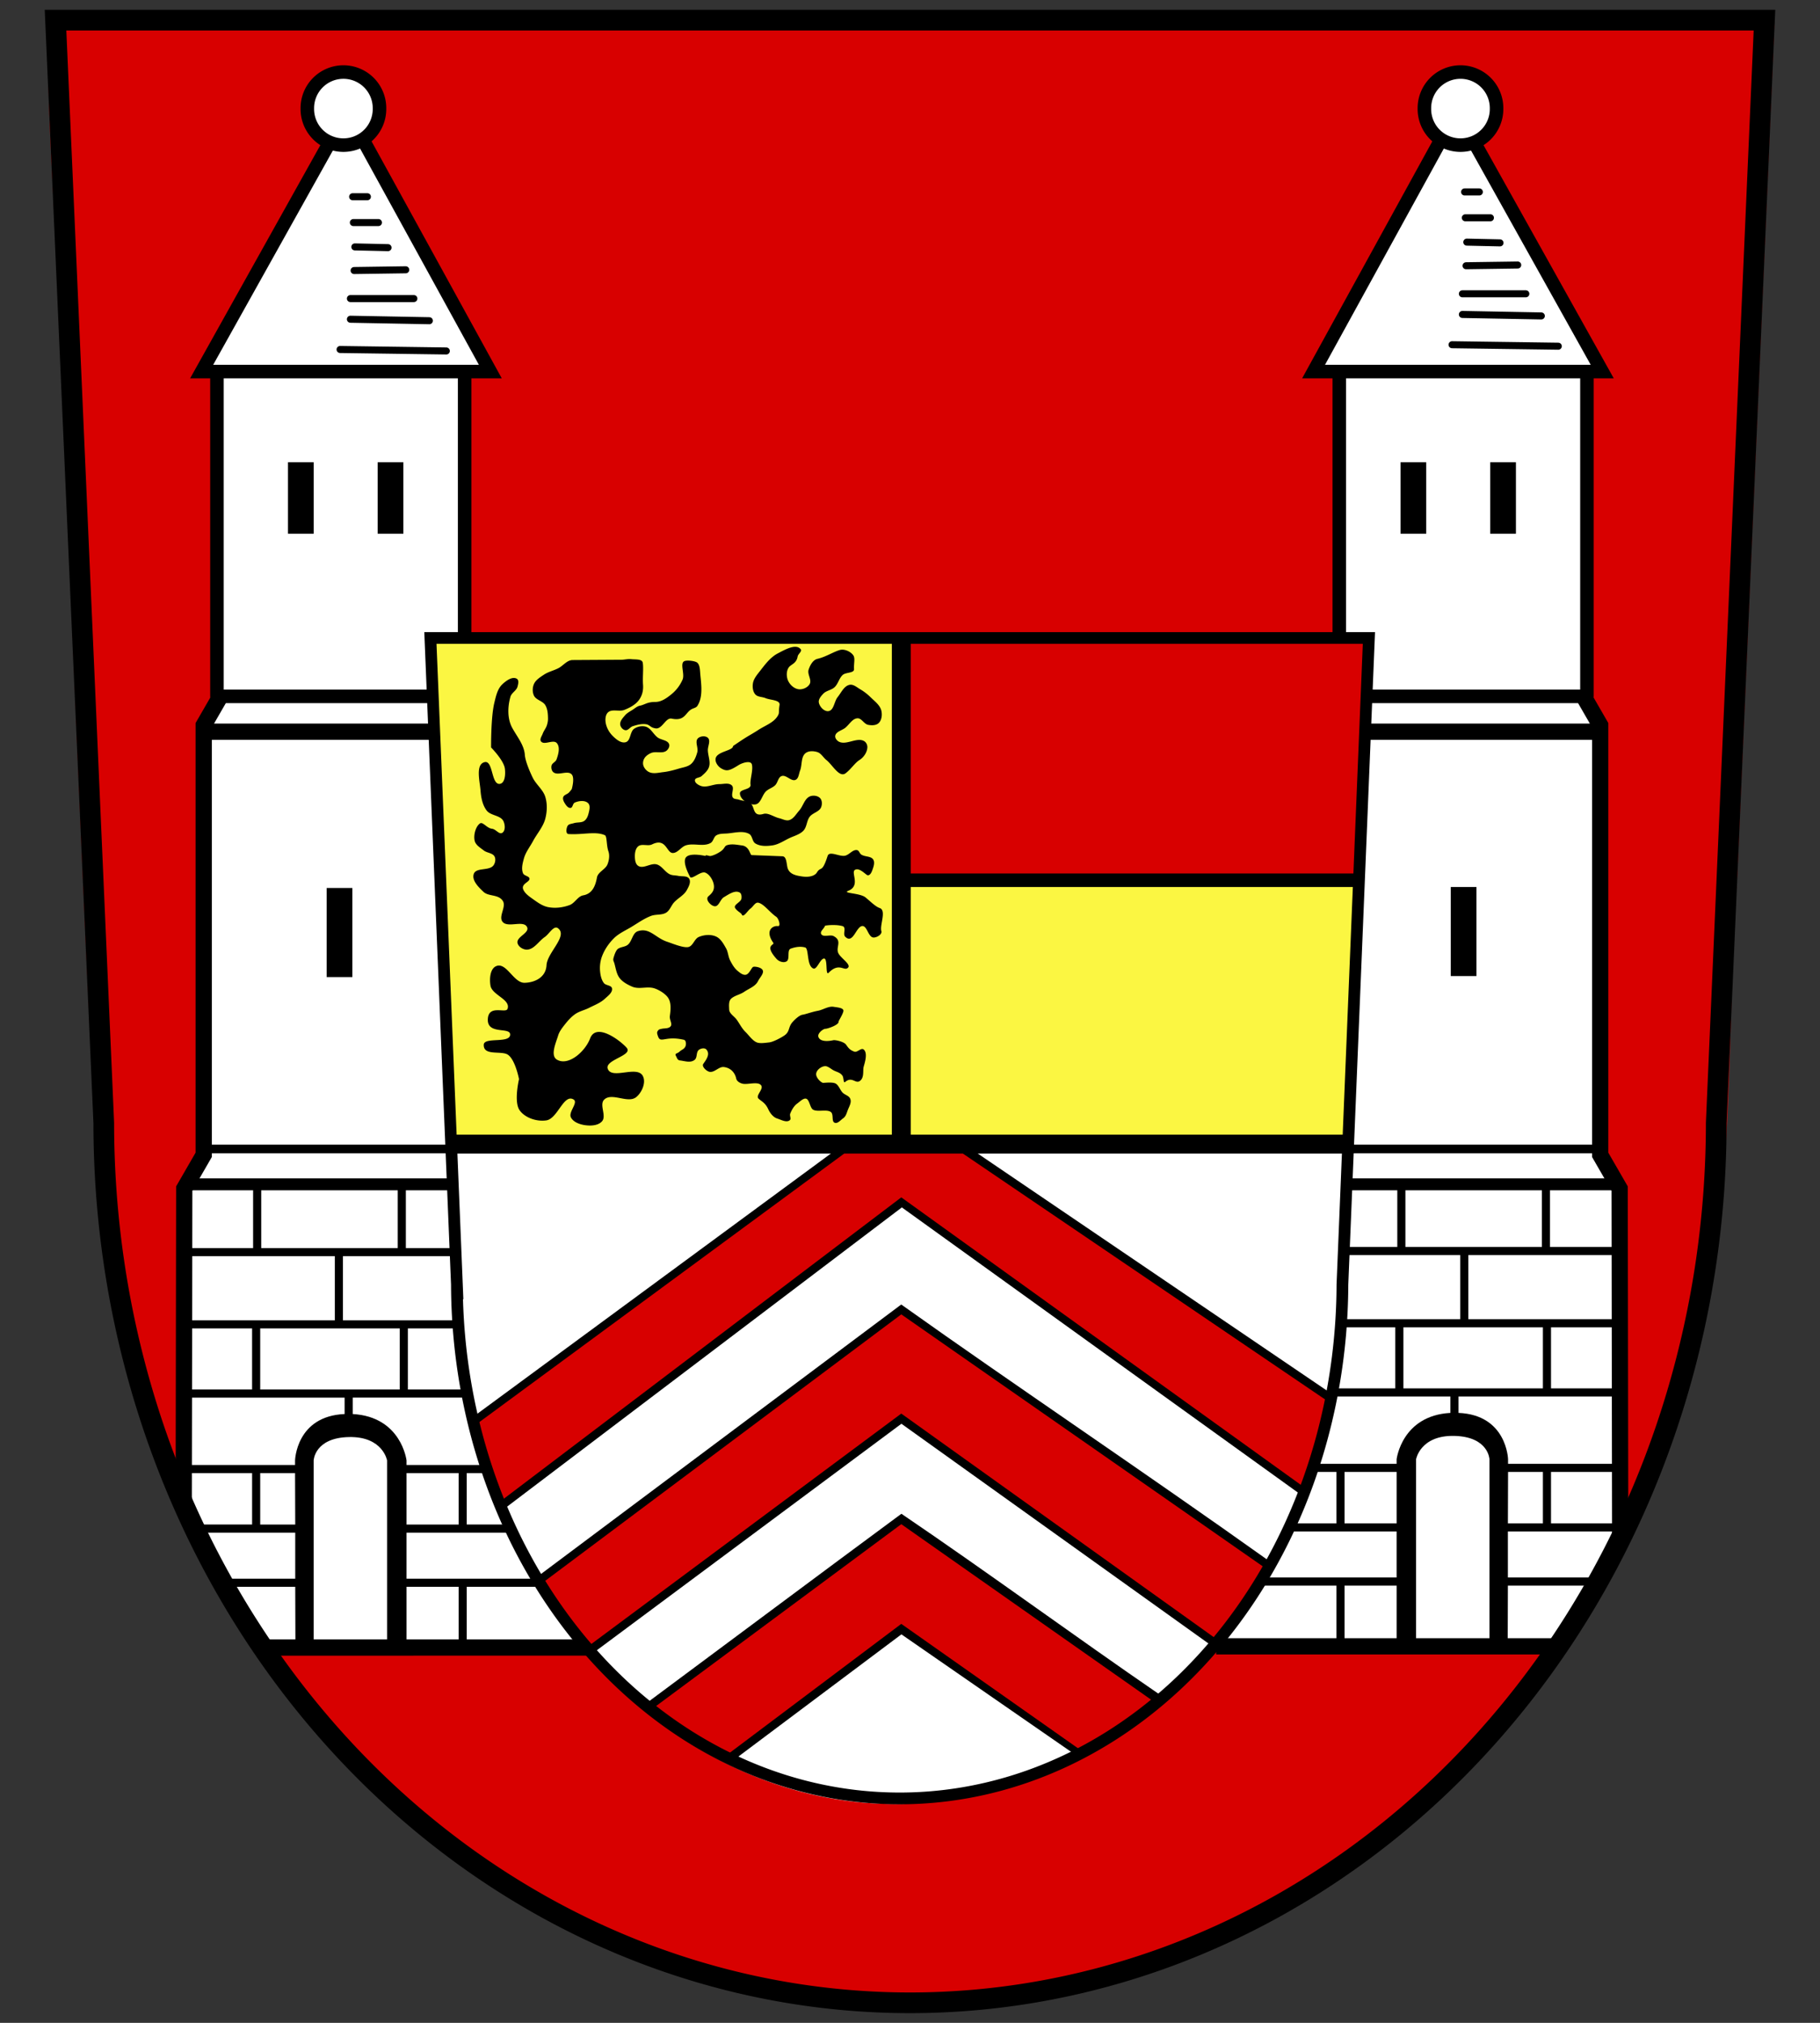 <svg xmlns="http://www.w3.org/2000/svg" width="540" height="600"><rect width="100%" height="100%" fill="#333333" stroke="none"/><path d="M14.413 5.23c-.842 28.827 2.253 58.245 2.924 87.3 4.375 90.635 7.138 181.376 12.512 271.945 8.785 78.803 52.129 154.637 120.068 196.672 58.571 37.33 134.66 45.632 199.448 20.19 72.823-26.963 127.909-91.839 150.146-165.52 16.041-50.563 12.32-104.237 15.951-156.501L526.453 7.488c-5.542-7.342-18.698-1.489-27.26-3.363H16.817l-1.458.67-.947.434z" style="fill:#d80000;fill-opacity:1;stroke:none;display:inline"/><path d="M132.863 339.06c1.245 26.975 2.99 53.887 5.97 80.728 11.488 55.765 56.08 107.957 114.696 114.645 53.973 5.979 106.214-29.529 127.64-77.969 17.328-36.729 17.553-77.291 18.313-117.404H132.863z" style="fill:#fff;stroke:none;display:inline"/><g transform="translate(-342.123 -736.746) scale(1.606)" style="display:inline"><path d="m32.983 126.322-4.012 5.794.892 79.782-4.012 5.348-.891 50.547 2.674 11.853 12.48 23.177h239.792l11.143-19.611v-65.396l-2.48-4.293-1.532-80.961-2.674-5.795z" transform="translate(221.344 460.688)" style="fill:#fff;stroke:none"/><path d="M460.455 527.31v60.042h45.756v-59.006" style="fill:#fff;stroke:#000;stroke-width:2.5;stroke-linecap:butt;stroke-linejoin:round;stroke-miterlimit:4;stroke-opacity:1;stroke-dasharray:none"/><path d="m479.105 484.793-23.4 42.58h53.332l-23.809-42.618" style="fill:#fff;stroke:#000;stroke-width:2.5;stroke-linecap:butt;stroke-linejoin:miter;stroke-miterlimit:4;stroke-opacity:1;stroke-dasharray:none"/><path d="m481.289 522.413 19.628.273M483.197 516.824l14.585.273M483.197 513.008h11.722M483.879 507.828l9.54-.136M484.015 503.467l6.134.136M483.742 498.969h4.635M483.606 494.198h2.726" style="fill:none;stroke:#000;stroke-width:1.3;stroke-linecap:round;stroke-linejoin:miter;stroke-miterlimit:4;stroke-opacity:1;stroke-dasharray:none"/><path d="m505.848 587.819 2.81 4.867v79.35l3.595 6.227.096 64.274m-3.87-148.654h-42.69" style="fill:none;stroke:#000;stroke-width:3;stroke-linecap:butt;stroke-linejoin:miter;stroke-miterlimit:4;stroke-opacity:1;stroke-dasharray:none"/><path d="M508.616 670.947h-46.492" style="fill:none;stroke:#000;stroke-width:1.6;stroke-linecap:butt;stroke-linejoin:miter;stroke-miterlimit:4;stroke-opacity:1;stroke-dasharray:none"/><path d="M511.803 677.482h-49.774" style="fill:none;stroke:#000;stroke-width:2.2;stroke-linecap:butt;stroke-linejoin:miter;stroke-miterlimit:4;stroke-opacity:1;stroke-dasharray:none"/><rect width="4.549" height="12.997" ry="0" x="488.441" y="544.219" style="fill:#000;stroke:#000;stroke-width:.2;stroke-linecap:round;stroke-linejoin:miter;stroke-miterlimit:4;stroke-opacity:1;stroke-dasharray:none;stroke-dashoffset:0"/><rect width="4.549" height="12.997" ry="0" x="250.526" y="83.531" transform="translate(221.344 460.688)" style="fill:#000;stroke:#000;stroke-width:.2;stroke-linecap:round;stroke-linejoin:miter;stroke-miterlimit:4;stroke-opacity:1;stroke-dasharray:none;stroke-dashoffset:0"/><path d="M489.038 478.564a6.667 6.667 0 1 1-13.333 0 6.667 6.667 0 1 1 13.333 0z" transform="translate(.476 .238)" style="fill:#fff;stroke:#000;stroke-width:2.5;stroke-miterlimit:4;stroke-dasharray:none"/></g><rect width="7.267" height="26.048" ry="0" x="430.625" y="263.282" style="fill:#000;stroke:#000;stroke-width:.358;stroke-linecap:round;stroke-linejoin:miter;stroke-miterlimit:4;stroke-opacity:1;stroke-dasharray:none;stroke-dashoffset:0;display:inline"/><path d="m249.872 339.72-.652.452-109.377 80.477c1.6 6.827 5.338 29.007 10.085 26.642l117.655-89.157 117.806 84.792 1.58-1.13c1.86-8.988 11.868-25.06 8.354-28.221L287.1 340.122l-.652-.402H250.675z" style="color:#000;fill:#000;fill-opacity:1;fill-rule:nonzero;stroke:none;stroke-width:3"/><path d="m141.173 422.58 109.372-80.47h35.07l108.227 73.447c-1.145 9.086-4.08 17.277-7.155 25.398l-119.274-85.802-119.056 90.248z" style="fill:#d80000;fill-opacity:1;stroke:none;display:inline"/><path d="M267.402 386.932c-36.138 27.03-72.282 54.053-108.423 81.079l16.757 22.477 91.716-68.184 92.368 66.077 17.06-25.136c-37.599-26.792-76.533-52.86-108.8-75.83l-.678-.483z" style="color:#000;fill:#000;fill-opacity:1;fill-rule:nonzero;stroke:none;stroke-width:3"/><path d="m160.389 469.918 107.024-80.06 108.056 75.3c-3.474 7.39-7.815 14.563-14.28 21.205l-93.776-67.078-93.176 69.242c-5.08-5.509-9.963-11.31-13.848-18.609z" style="fill:#d80000;fill-opacity:1;stroke:none;display:inline"/><path d="M267.452 449.003C242.129 467.7 217 486.49 191.72 505.247l24.836 17.66 50.896-38.135 53.257 36.857 23.572-18.856c-25.79-17.706-50.944-36.205-76.83-53.77z" style="color:#000;fill:#000;fill-opacity:1;fill-rule:nonzero;stroke:none;stroke-width:0"/><path d="m192.958 507.295 74.455-55.207 75.394 52.954c-5.406 4.588-12.95 9.887-20.562 15.21l-54.832-38.589-52.485 39.434z" style="fill:#d80000;fill-opacity:1;stroke:none;display:inline"/><g transform="translate(-342.123 -733.421) scale(1.606)" style="display:inline"><g style="fill:#fff;stroke:#000"><path d="M460.455 527.31v60.042h45.756v-59.006" style="fill:#fff;stroke:#000;stroke-width:2.5;stroke-linecap:butt;stroke-linejoin:round;stroke-miterlimit:4;stroke-opacity:1;stroke-dasharray:none" transform="matrix(-1 0 0 1 759.32 -2.07)"/><path d="m479.105 484.793-23.4 42.58h53.332l-23.809-42.618" style="fill:#fff;stroke:#000;stroke-width:2.5;stroke-linecap:butt;stroke-linejoin:miter;stroke-miterlimit:4;stroke-opacity:1;stroke-dasharray:none" transform="matrix(-1 0 0 1 759.32 -2.07)"/><path d="m483.463 523.294-19.628.273M481.554 517.706l-14.584.273M481.554 513.89h-11.722M480.873 508.71l-9.542-.136M480.736 504.348l-6.133.137M481.01 499.85h-4.635M481.145 495.08h-2.726" style="fill:#fff;stroke:#000;stroke-width:1.3;stroke-linecap:round;stroke-linejoin:miter;stroke-miterlimit:4;stroke-opacity:1;stroke-dasharray:none" transform="matrix(-1 0 0 1 759.32 -2.07)"/><path d="m505.848 587.819 2.81 4.867v79.35l3.595 6.227.096 58.528m-3.87-142.908h-42.69" style="fill:none;stroke:#000;stroke-width:3;stroke-linecap:butt;stroke-linejoin:miter;stroke-miterlimit:4;stroke-opacity:1;stroke-dasharray:none" transform="matrix(-1 0 0 1 759.32 -2.07)"/><path d="M508.616 670.947h-46.492" style="fill:#fff;stroke:#000;stroke-width:1.6;stroke-linecap:butt;stroke-linejoin:miter;stroke-miterlimit:4;stroke-opacity:1;stroke-dasharray:none" transform="matrix(-1 0 0 1 759.32 -2.07)"/><path d="M511.803 677.482h-49.774" style="fill:#fff;stroke:#000;stroke-width:2.2;stroke-linecap:butt;stroke-linejoin:miter;stroke-miterlimit:4;stroke-opacity:1;stroke-dasharray:none" transform="matrix(-1 0 0 1 759.32 -2.07)"/><path d="M489.038 478.564a6.667 6.667 0 1 1-13.333 0 6.667 6.667 0 1 1 13.333 0z" transform="matrix(-1 0 0 1 758.844 -1.833)" style="fill:#fff;stroke:#000;stroke-width:2.5;stroke-miterlimit:4;stroke-dasharray:none"/></g><rect width="4.549" height="12.997" ry="0" x="-287.45" y="542.148" transform="scale(-1 1)" style="fill:#000;stroke:#000;stroke-width:.2;stroke-linecap:round;stroke-linejoin:miter;stroke-miterlimit:4;stroke-opacity:1;stroke-dasharray:none;stroke-dashoffset:0"/><rect width="4.549" height="12.997" ry="0" x="-270.879" y="542.148" transform="scale(-1 1)" style="fill:#000;stroke:#000;stroke-width:.2;stroke-linecap:round;stroke-linejoin:miter;stroke-miterlimit:4;stroke-opacity:1;stroke-dasharray:none;stroke-dashoffset:0"/><rect width="4.526" height="16.224" ry="0" x="-278.016" y="620.794" transform="scale(-1 1)" style="fill:#000;stroke:#000;stroke-width:.223;stroke-linecap:round;stroke-linejoin:miter;stroke-miterlimit:4;stroke-opacity:1;stroke-dasharray:none;stroke-dashoffset:0"/><path d="M261.289 675.898v11.281h25.219v-11.093h1.5v11.093h8.968v1.5h-20.593v11.844h21.187v1.5h-9.187v11.281h11.468v1.5h-21.656v3.032c8.996.498 9.938 8.562 9.938 8.562v.844h15.156v1.5h-4.031v9.5h8.218v1.5h-19.343v8.5h25.062v1.5h-13.937v9.719h22.218v3H261.28v-3h6.322l-.03-9.72h-13.386v-1.5h13.385v-8.5h-18.178v-1.5h10.21v-9.5H247.57v-1.5h19.969v-.843s.2-8.189 9.156-8.563v-3.03H247.57v-1.5h12.031v-11.282h-11.468v-1.5h26.75v-11.844h-26.938v-1.5h11.844v-11.281h1.5zm25.594 26.125H261.1v11.281h25.782zm-9.438 20.063c-6.313.154-6.469 4.312-6.469 4.312v33.063h13.563v-33.063s-.78-4.467-7.094-4.313zm20.313 6.656h-9.625v9.5h9.625zm-30.22 0h-6.437v9.5h6.47l-.032-9.5zm30.22 21h-9.625v9.719h9.625z" style="color:#000;fill:#000;fill-opacity:1;stroke:none;stroke-width:1.5"/></g><path d="m134.08 339.491 265.381-.551 6.703-149.366-278.388-.094z" style="fill:#fbf642;fill-opacity:1;stroke:none;display:inline"/><path d="M267.413 188.87v72.828h135.359l3.31-72.277z" style="fill:#d80000;fill-opacity:1;stroke:none;display:inline"/><path d="M264.617 189.294V336.55H133.315v5.62H398.98v-5.62H270.236v-73.453h133.109v-4.014H270.236v-69.79h-5.62z" style="fill:#000;display:inline"/><path d="M165.275 314.323c3.374 1.943 8.323-2.367 9.822-6.322 1.803-4.76 8.86.563 10.815 2.76 2.056 2.31-6.482 3.566-5.603 6.213 1.108 3.338 8.532-.956 10.35 2.054 1.15 1.9-.164 4.99-1.89 6.387-2.469 2-7.233-1.473-9.504.75-1.541 1.507.78 4.82-.648 6.434-1.143 1.292-3.34 1.387-5.048 1.141-1.58-.227-3.478-.898-4.187-2.33-.792-1.601 2.312-4.402.77-5.304-2.927-1.71-4.698 5.716-8.05 6.213-2.8.415-6.31-.701-7.94-3.017-1.767-2.513-.168-9.215-.168-9.215s-1.099-5.802-3.326-7.258c-1.94-1.27-7.286.472-7.136-2.96.104-2.378 7.9-.245 7.832-3.045-.055-2.31-6.997.233-6.614-4.7.326-4.193 5.312-1.467 5.831-2.872 1.035-2.8-4.562-4.073-5.048-6.875-.346-1.998-.148-5.093 1.74-5.83 3.018-1.18 5.117 5.018 8.356 4.96 2.92-.053 6.329-1.51 6.527-5.222.2-3.747 6.46-8.676 3.394-10.965-1.257-.94-2.62 1.728-3.917 2.61-1.81 1.231-3.207 3.778-5.395 3.743-1.12-.018-2.49-.902-2.698-2.002-.338-1.78 3.57-2.941 2.872-4.612-.963-2.306-5.765.309-7.31-1.654-1.275-1.618 1.199-4.445.086-6.179-1.308-2.039-4.206-1.245-5.743-2.698-1.463-1.381-3.53-3.407-2.872-5.308.692-2.002 4.553-.835 5.83-2.524.53-.7.74-1.825.349-2.611-.55-1.105-2.25-1.065-3.22-1.828-1.033-.812-2.4-1.592-2.698-2.872-.406-1.742.334-4.28 1.566-5.134.862-.597 2.027 1.404 3.568 1.566 1.169.123 2.111 1.786 3.046 1.219.997-.605.86-2.433.349-3.481-.858-1.758-3.772-1.58-4.961-3.133-1.255-1.64-1.667-3.86-1.828-5.918-.221-2.835-1.546-7.781 1.219-8.442 2.552-.61 1.93 6.828 4.525 6.44 1.57-.234 1.687-2.952 1.48-4.525-.327-2.473-4.09-6.266-4.09-6.266s-.088-8.933.957-13.229c.47-1.932.914-4.106 2.35-5.482 1.12-1.074 3.042-2.487 4.35-1.654.663.422.385 1.593.175 2.35-.323 1.163-1.756 1.798-2.089 2.959-.848 2.96-.954 6.522.522 9.225 1.46 2.671 3.541 5.089 3.743 8.006.117 1.696 1.296 4.638 2.35 6.788 1.004 2.053 3.09 3.554 3.741 5.744.603 2.03.524 4.301 0 6.353-.628 2.466-2.454 4.458-3.655 6.702-.912 1.704-2.18 3.271-2.698 5.134-.397 1.428-.838 3.073-.26 4.439.328.776 1.943.81 1.914 1.653-.036 1.025-2.78 1.484-1.74 3.394.608 1.118 1.749 1.872 2.784 2.611 1.363.973 2.797 2.023 4.439 2.35 2.115.42 4.42.147 6.44-.61 1.538-.575 2.386-2.584 4.003-2.871 2.579-.459 3.594-2.558 4.09-5.31.297-1.644 2.527-2.358 3.133-3.915.465-1.192.68-2.62.261-3.83-.62-1.795-.388-4.493-1.044-4.786-2.794-1.25-6.545-.076-10.791-.348-.898-.058-.674-1.732-.261-2.437.334-.572 1.196-.58 1.827-.783 1.018-.328 2.27-.065 3.133-.696.651-.476 1.019-1.308 1.219-2.09.258-1.011.645-2.388-.087-3.132-.937-.952-2.791-.735-4.004-.174-.6.278-.56 1.5-1.218 1.566-.798.081-1.419-.876-1.828-1.566-.287-.485-.54-1.124-.348-1.654.24-.66 1.15-.815 1.654-1.305.324-.316.87-1.044.87-1.044s.959-3.263 0-4.352c-1.218-1.382-4.092.512-5.483-.696-.5-.434-.658-1.267-.522-1.915.161-.767 1.211-1.09 1.48-1.827.555-1.527 1.16-3.654.087-4.874-1.041-1.184-3.788.764-4.7-.522-.448-.631.26-1.534.522-2.263.308-.854.935-1.574 1.219-2.436.211-.644.355-1.325.348-2.002-.015-1.36-.095-2.83-.784-4.003-.75-1.278-2.77-1.528-3.394-2.872-.476-1.027-.448-2.356 0-3.394.538-1.244 1.833-2.033 2.96-2.785 1.295-.865 2.875-1.208 4.264-1.915 1.459-.742 2.606-2.427 4.264-2.437l14.447-.087c1.001-.006 1.978-.292 2.959-.174 1.175.142 3.184-.12 3.394 1.045.283 1.571-.078 4.307.087 6.527.127 1.719-.258 3.186-1.132 4.438-1.027 1.471-2.767 2.392-4.438 3.046-1.502.588-3.566-.357-4.787.696-.688.594-.854 1.705-.783 2.611.126 1.604.955 3.21 2.089 4.352 1.024 1.03 2.518 2.311 3.916 1.914 1.517-.43 1.216-3.122 2.524-4.003.953-.642 2.289-.925 3.394-.61 1.54.44 2.277 2.272 3.568 3.22 1.059.778 2.975.758 3.394 2.002.22.654-.24 1.489-.783 1.915-1.223.96-3.193.062-4.613.696-.79.353-1.582.896-2.001 1.654-.326.589-.456 1.357-.261 2.001.255.847.936 1.635 1.74 2.002 1.267.577 2.794.155 4.178 0 1.566-.175 3.103-.589 4.612-1.044 1.248-.377 2.68-.528 3.655-1.393.98-.87 1.487-2.215 1.828-3.48.355-1.319-.783-3.118.174-4.091.693-.704 2.24-.852 2.959-.174.907.855-.045 2.495 0 3.742.058 1.628.838 3.32.348 4.873-.36 1.141-1.357 2.005-2.263 2.785-.561.484-1.821.396-1.914 1.132-.103.814.968 1.463 1.74 1.74 1.729.62 3.647-.543 5.484-.533 1.25.007 2.853-.49 3.73.402.852.867-.425 2.678.33 3.63.37.468 1.131.375 1.696.566 1.227.417 2.744.37 3.674 1.272 1.116 1.083.503 3.902 3.675 2.968 1.395-.41 3.094.91 4.664 1.272.981.227 2.002.85 2.968.566 1.31-.386 2.055-1.81 2.968-2.827 1.19-1.325 1.586-3.606 3.25-4.24.941-.359 2.286-.176 2.968.565.61.663.622 1.852.283 2.686-.554 1.363-2.503 1.653-3.392 2.826-.905 1.193-.815 3.005-1.837 4.099-1.093 1.17-2.796 1.568-4.24 2.261-1.618.776-3.172 1.857-4.947 2.12-1.688.25-3.635.33-5.088-.565-.956-.59-.855-2.28-1.837-2.827-1.894-1.054-4.34-.304-6.501-.141-1.097.083-2.313-.01-3.251.565-.803.492-.874 1.8-1.696 2.261-2.146 1.205-5.01-.056-7.35.707-1.405.459-2.338 2.203-3.815 2.261-1.945.078-1.944-4.65-6.219-2.544-1.228.606-3.038-.315-4.098.566-.803.666-.998 1.925-.99 2.968.008.998.154 2.28.99 2.826 1.542 1.008 3.742-.939 5.511-.424 1.584.461 2.445 2.313 3.958 2.968.746.324 1.608.25 2.402.424 1.094.24 2.66-.103 3.251.848.609.982-.148 2.381-.707 3.392-.854 1.546-2.641 2.356-3.816 3.675-.827.929-1.212 2.3-2.26 2.968-1.302.83-3.081.44-4.524.99-2.07.786-3.898 2.105-5.794 3.25-1.779 1.074-3.756 1.927-5.23 3.392-1.52 1.51-2.788 3.361-3.533 5.37a10.114 10.114 0 0 0-.565 4.382c.112 1.231.38 2.551 1.13 3.533.58.758 2.215.62 2.403 1.555.248 1.23-1.2 2.256-2.12 3.109-1.315 1.22-3.066 1.87-4.664 2.685-1.333.681-2.865.988-4.098 1.838-1.207.831-2.204 1.957-3.11 3.109-.783.997-1.608 2.038-1.978 3.25-.7 2.294-2.41 5.99-.333 7.188z" style="fill:#000;stroke:none;display:inline"/><path d="M203.026 196.12c-1.368.67.21 3.774-.506 5.454a11.465 11.465 0 0 1-3.205 4.273c-1.383 1.143-3.053 2.358-4.836 2.362-2.552.006-3.04.79-4.667 1.124-.777.16-1.41.75-2.08 1.181-.78.501-1.645.93-2.25 1.63-.69.8-1.604 1.766-1.462 2.812.1.736.786 1.51 1.518 1.63.82.136 1.404-.923 2.193-1.18 1.313-.428 2.745-.803 4.105-.562.71.126 1.224.795 1.912 1.012.432.136.909.275 1.35.169 1.652-.399 2.552-3.214 4.217-2.868 3.928.817 3.999-1.779 5.904-2.812.568-.308 1.334-.414 1.687-.956 1.664-2.557 1.2-6.072.9-9.109-.134-1.345-.073-3.341-1.181-3.88-.882-.428-2.924-.612-3.6-.28zM217.51 221.27c0 1.429-4.708 1.591-5.17 3.65-.254 1.137.703 2.48 1.724 3.04 1.493.821 2.235.774 5.069-1.013 1.116-.704 3.627-1.481 3.953-.203.44 1.722-.63 4.604-.405 5.981.254 1.563-3.197 1.27-3.143 2.636.074 1.864 2.712 3.49 4.562 3.243 1.69-.225 1.975-2.814 3.244-3.953.78-.701 1.88-.994 2.635-1.723.802-.775.877-2.357 1.926-2.737 1.349-.489 2.853 1.713 4.156 1.115.92-.422.946-1.795 1.318-2.737.664-1.68.213-4.04 1.622-5.17.926-.743 2.421-.677 3.548-.304 1.114.368 1.714 1.606 2.636 2.331 1.812 1.426 3.812 5.311 5.676 3.954 1.574-1.146 2.75-3.07 4.156-3.954 1.248-.782 2.264-2.28 2.332-3.75.031-.68-.332-1.471-.912-1.825-2.165-1.318-5.395 1.345-7.603.101-.58-.327-1.136-1.068-1.014-1.723.23-1.23 1.956-1.559 2.94-2.331 1.212-.952 2.11-2.753 3.65-2.839 1.226-.068 1.936 1.688 3.142 1.926 1.04.206 2.37.221 3.142-.507.907-.854 1.093-2.435.811-3.649-.391-1.686-2.007-2.843-3.244-4.055a15.459 15.459 0 0 0-3.04-2.331c-.983-.57-2.03-1.545-3.143-1.318-1.663.34-2.486 2.327-3.548 3.65-1.04 1.292-1.092 3.94-2.737 4.156-1.258.164-2.6-1.289-2.838-2.535-.185-.964.643-1.92 1.317-2.635.883-.937 2.406-1.047 3.346-1.926 1.067-1 1.342-2.676 2.432-3.65.936-.835 3.42-.47 3.346-1.723-.105-1.757.386-3.162-.203-4.055-.742-1.123-2.635-1.99-3.954-1.622-1.95.546-4.196 2.06-6.69 2.636-1.357.313-2.217 1.915-2.636 3.244-.428 1.357 1.024 3.03.305 4.257-.605 1.03-2.059 1.664-3.244 1.52-1.336-.16-2.593-1.305-3.143-2.533-.538-1.205-.56-2.877.203-3.954.652-.92 2.283-1.13 2.636-3.244.126-.761 1.392-1.524.912-2.128-1.431-1.8-4.748.161-6.792 1.216-2.144 1.107-3.69 3.162-5.17 5.069-.91 1.172-2.001 2.386-2.23 3.852-.17 1.093-.018 2.41.71 3.243.71.814 2.048.692 3.04 1.115 1.419.604 4.402.506 4.157 2.028-.375 2.322.083 2.251-.608 3.345-1.243 1.966-3.737 2.773-5.677 4.055-1.354.894-2.788 1.661-4.156 2.534-1.13.72-3.345 2.23-3.345 2.23zM209.322 253.894s-4.636-1.114-5.807.433c-1.14 1.505 1.127 5.548 1.127 5.548.3 1.478 3.121-1.585 4.594-1.04 1.317.487 2.274 2.232 2.513 3.38.401 1.922-.628 2.813-1.56 3.64-1.05.933.675 2.805 1.82 2.948 1.278.16 1.663-2.038 2.774-2.687 1.405-.821 3.255-2.17 4.68-1.387.554.304.612 1.196.521 1.82-.162 1.119-2.544 1.787-1.82 2.86.63.935 1.73 1.368 1.907 1.821.46 1.18 1.748-1.134 2.6-1.734.794-.558 1.394-1.951 2.34-1.733 1.703.393 3.293 2.798 5.288 4.16.777.531 1.451 2.91.52 2.774-1.453-.21-3.985 1.238-1.387 4.941.53.756-2.824.52.954 4.768.706.793 2.051 1.26 2.947.78 1.184-.635.034-3.366 1.3-3.814 1.418-.503 2.843-.723 4.247-.347 1.175.315.41 5.42 2.427 6.241 1.066.434 1.961-2.733 3.12-2.947 1.3-.24.35 5.338 1.462 4.196 2.812-2.889 4.378-.763 5.387-1.249 1.906-.92-1.951-3.018-2.6-4.68-.681-1.742 1.295-3.593-1.388-4.942-1.007-.506-3.066.482-3.64-.606-.416-.79.86-1.576 1.127-2.427.039-.127 3.151-.5 5.2.086 1.23.352.03 2.356.78 3.12 2.29 2.333 3.185-2.721 4.941-3.12 1.574-.357 1.855 3.309 3.468 3.38 1.005.046 2.64-.945 2.34-1.906-.543-1.742 1.612-6.154-.52-6.848-1.197-.39-2.777-1.975-4.16-3.12-1.658-1.373-7.116-1.204-5.115-1.994 3.668-1.447.733-5.34 1.907-6.154 1.316-.913 3.326 1.504 3.814 1.56.913.105 1.358-1.37 1.647-2.254.25-.769.45-1.754 0-2.427-.712-1.066-2.5-.742-3.554-1.473-.487-.338-.632-1.187-1.214-1.3-1.281-.251-2.28 1.355-3.553 1.646-1.69.388-4.67-1.564-5.201.087-1.689 5.252-1.965 2.89-3.207 4.94-.39.645-1.707 1.535-4.421 1.128-1.79-.27-3.917-.654-4.334-2.86-.281-1.486-.324-3.078-1.474-3.121l-9.101-.347c-.493-.019-.636-2.578-2.86-2.86-1.463-.186-3.019-.54-4.421-.087-.882.284-.6.98-1.994 1.907-.83.551-1.837 1.078-2.86 1.3-.509.11-1.56-.52-1.56 0zM189.23 276.216c3.52-1.182 5.206 1.972 8.734 3.128 1.45.475 4.764 1.879 6.257 1.564 1.413-.297 1.795-2.442 3.128-2.998 1.565-.652 3.536-.821 5.084-.13 1.407.628 2.24 2.177 2.998 3.52.608 1.076.614 2.416 1.173 3.519.578 1.14 1.238 2.307 2.216 3.128.7.588 1.58 1.342 2.477 1.174 1.057-.199 1.695-2.216 2.216-2.347.521-.13 2.223.1 2.737.913.586.924-.825 2.275-1.303 3.259-.806 1.658-2.653 2.212-4.171 3.259-1.137.783-2.736 1.052-3.78 1.955-.858.74-.692 2.126-.652 3.259.043 1.242 1.485 1.993 2.216 2.998.878 1.21 1.533 2.61 2.607 3.65 1.013.98 2.078 2.61 3.389 3.128.983.39 2.598.107 3.65 0 1.204-.122 3.568-1.394 4.562-2.085 1.618-1.125 1.057-2.422 2.347-3.911.746-.862 2.085-2.086 2.998-2.216.912-.13 2.737-.834 4.562-1.173 1.543-.287 3.146-1.442 4.693-1.173 1.035.179 3.068.272 2.868 1.303-.197 1.012-1.46 2.868-1.434 3.129.096.944-3.26 2.085-3.91 2.085-.653 0-2.382 1.343-2.086 2.347.547 1.86 3.91 1.173 4.432 1.043.521-.13 3.128.39 3.78 1.303.652.913 1.102 1.617 2.477 2.086.887.303 2.001-1.233 2.737-.652 1.364 1.077.26 4.171 0 5.214-.26 1.043.258 3.241-1.173 4.172-1.272.826-2.274-1.475-4.302.26-.561.48-.375-1.208-.782-1.825-.729-1.105-1.885-1.109-2.998-1.825-.544-.349-1.44-1.042-2.086-1.043-1.23-.002-2.821 1.25-2.737 2.477.079 1.154 1.564 2.477 2.085 2.477.522 0 2.923-.315 3.78.26.903.606 1.217 1.811 1.956 2.608.628.677 1.778.881 2.216 1.694.604 1.12-.195 2.333-.652 3.52-.387 1.007-.545 1.864-1.434 2.477-.736.507-1.476 1.514-2.346 1.303-1.218-.295-.254-2.573-1.304-3.259-1.255-.82-3.914.098-5.214-.651-.935-.54-1.04-2.992-2.085-3.26-.814-.207-1.923.95-2.608 1.435-.98.694-1.63 1.885-2.085 2.998-.247.604.376 1.542-.13 1.955-.987.803-2.569-.135-3.78-.521-1.167-.372-2.096-1.626-2.608-2.738-.898-1.95-1.968-2.29-2.868-3.128-.995-.928 1.533-2.776.782-3.911-.868-1.313-3.935-.196-5.475-.521-.847-.18-1.776-.717-1.955-1.565-.305-1.45-1.398-3.115-3.65-3.389-1.46-.178-2.713 1.622-4.171 1.434-.932-.12-2.48-1.566-1.955-2.346.733-1.09 2.232-2.87.912-4.302-.501-.544-1.642-.337-2.216.13-.907.739-.356 2.313-1.304 2.998-1.269.919-2.745.31-4.301.13-.745-.085-.817-.643-1.173-1.303-.473-.873.317-.626 1.042-1.303.673-.629 1.234-.637 1.695-1.434.354-.612.298-1.926-.391-2.086-5.635-1.306-6.908 1.216-7.691-1.043-.316-.911-.447-1.3.26-1.955.14-.13 1.064-.32 1.399-.345.963-.073 1.414-.118 1.86-.437 1.03-.738-.17-2.004 0-3.259.255-1.864.492-4.111-.651-5.605-.853-1.115-2.576-2.172-3.91-2.607-2.175-.709-4.552.39-6.649-.522-1.326-.577-2.747-1.347-3.65-2.476-.952-1.193-1.16-2.831-1.564-4.302-.246-.896-.516-.932-.26-1.825.21-.74.671-2.169 1.303-2.607.848-.59 2.052-.54 2.868-1.173 1.324-1.03 1.408-3.508 2.998-4.041z" style="fill:#000;stroke:none;display:inline"/><path d="M457.481 351.753v18.113h-40.49v-17.812h-2.407v17.812h-14.4v2.408h33.064v19.016H399.23v2.408h14.75v18.112h-18.413v2.409h34.77v4.866c-14.443.8-15.955 13.748-15.955 13.748v1.354h-24.334v2.409h6.472v15.252h-13.195v2.408h31.057v13.647h-40.239v2.409h22.377v15.604h-35.673v4.816h101.149v-4.816h-14.65l.05-15.604h25.989v-2.409h-25.99v-13.647h32.111v-2.408h-19.316v-15.252h19.316v-2.409h-32.06v-1.354s-.322-13.148-14.701-13.748v-4.866h46.761v-2.409h-19.316v-18.112h18.413v-2.408h-42.948v-19.016h43.25v-2.408H459.89v-18.113h-2.409zm-41.091 41.945h41.392v18.112H416.39v-18.112zm15.152 32.21c10.136.25 10.386 6.925 10.386 6.925v53.083h-21.775v-53.083s1.253-7.173 11.389-6.924zm-32.612 10.688h15.453v15.252H398.93v-15.252zm48.517 0h10.335v15.252h-10.385l.05-15.252zm-48.517 33.716h15.453v15.604H398.93v-15.604z" style="color:#000;fill:#000;fill-opacity:1;stroke:none;stroke-width:1.5"/><path d="m127.703 189.236 7.86 191.795a131.37 153 0 0 0 262.738 0l7.86-191.795z" style="fill:none;stroke:#000;stroke-width:3.48;display:inline"/><path d="M16.477 5.975 30.79 333.1a239.211 260.958 0 0 0 478.422 0L523.523 5.975z" style="fill:none;stroke:#000;stroke-width:6.134;display:inline"/></svg>